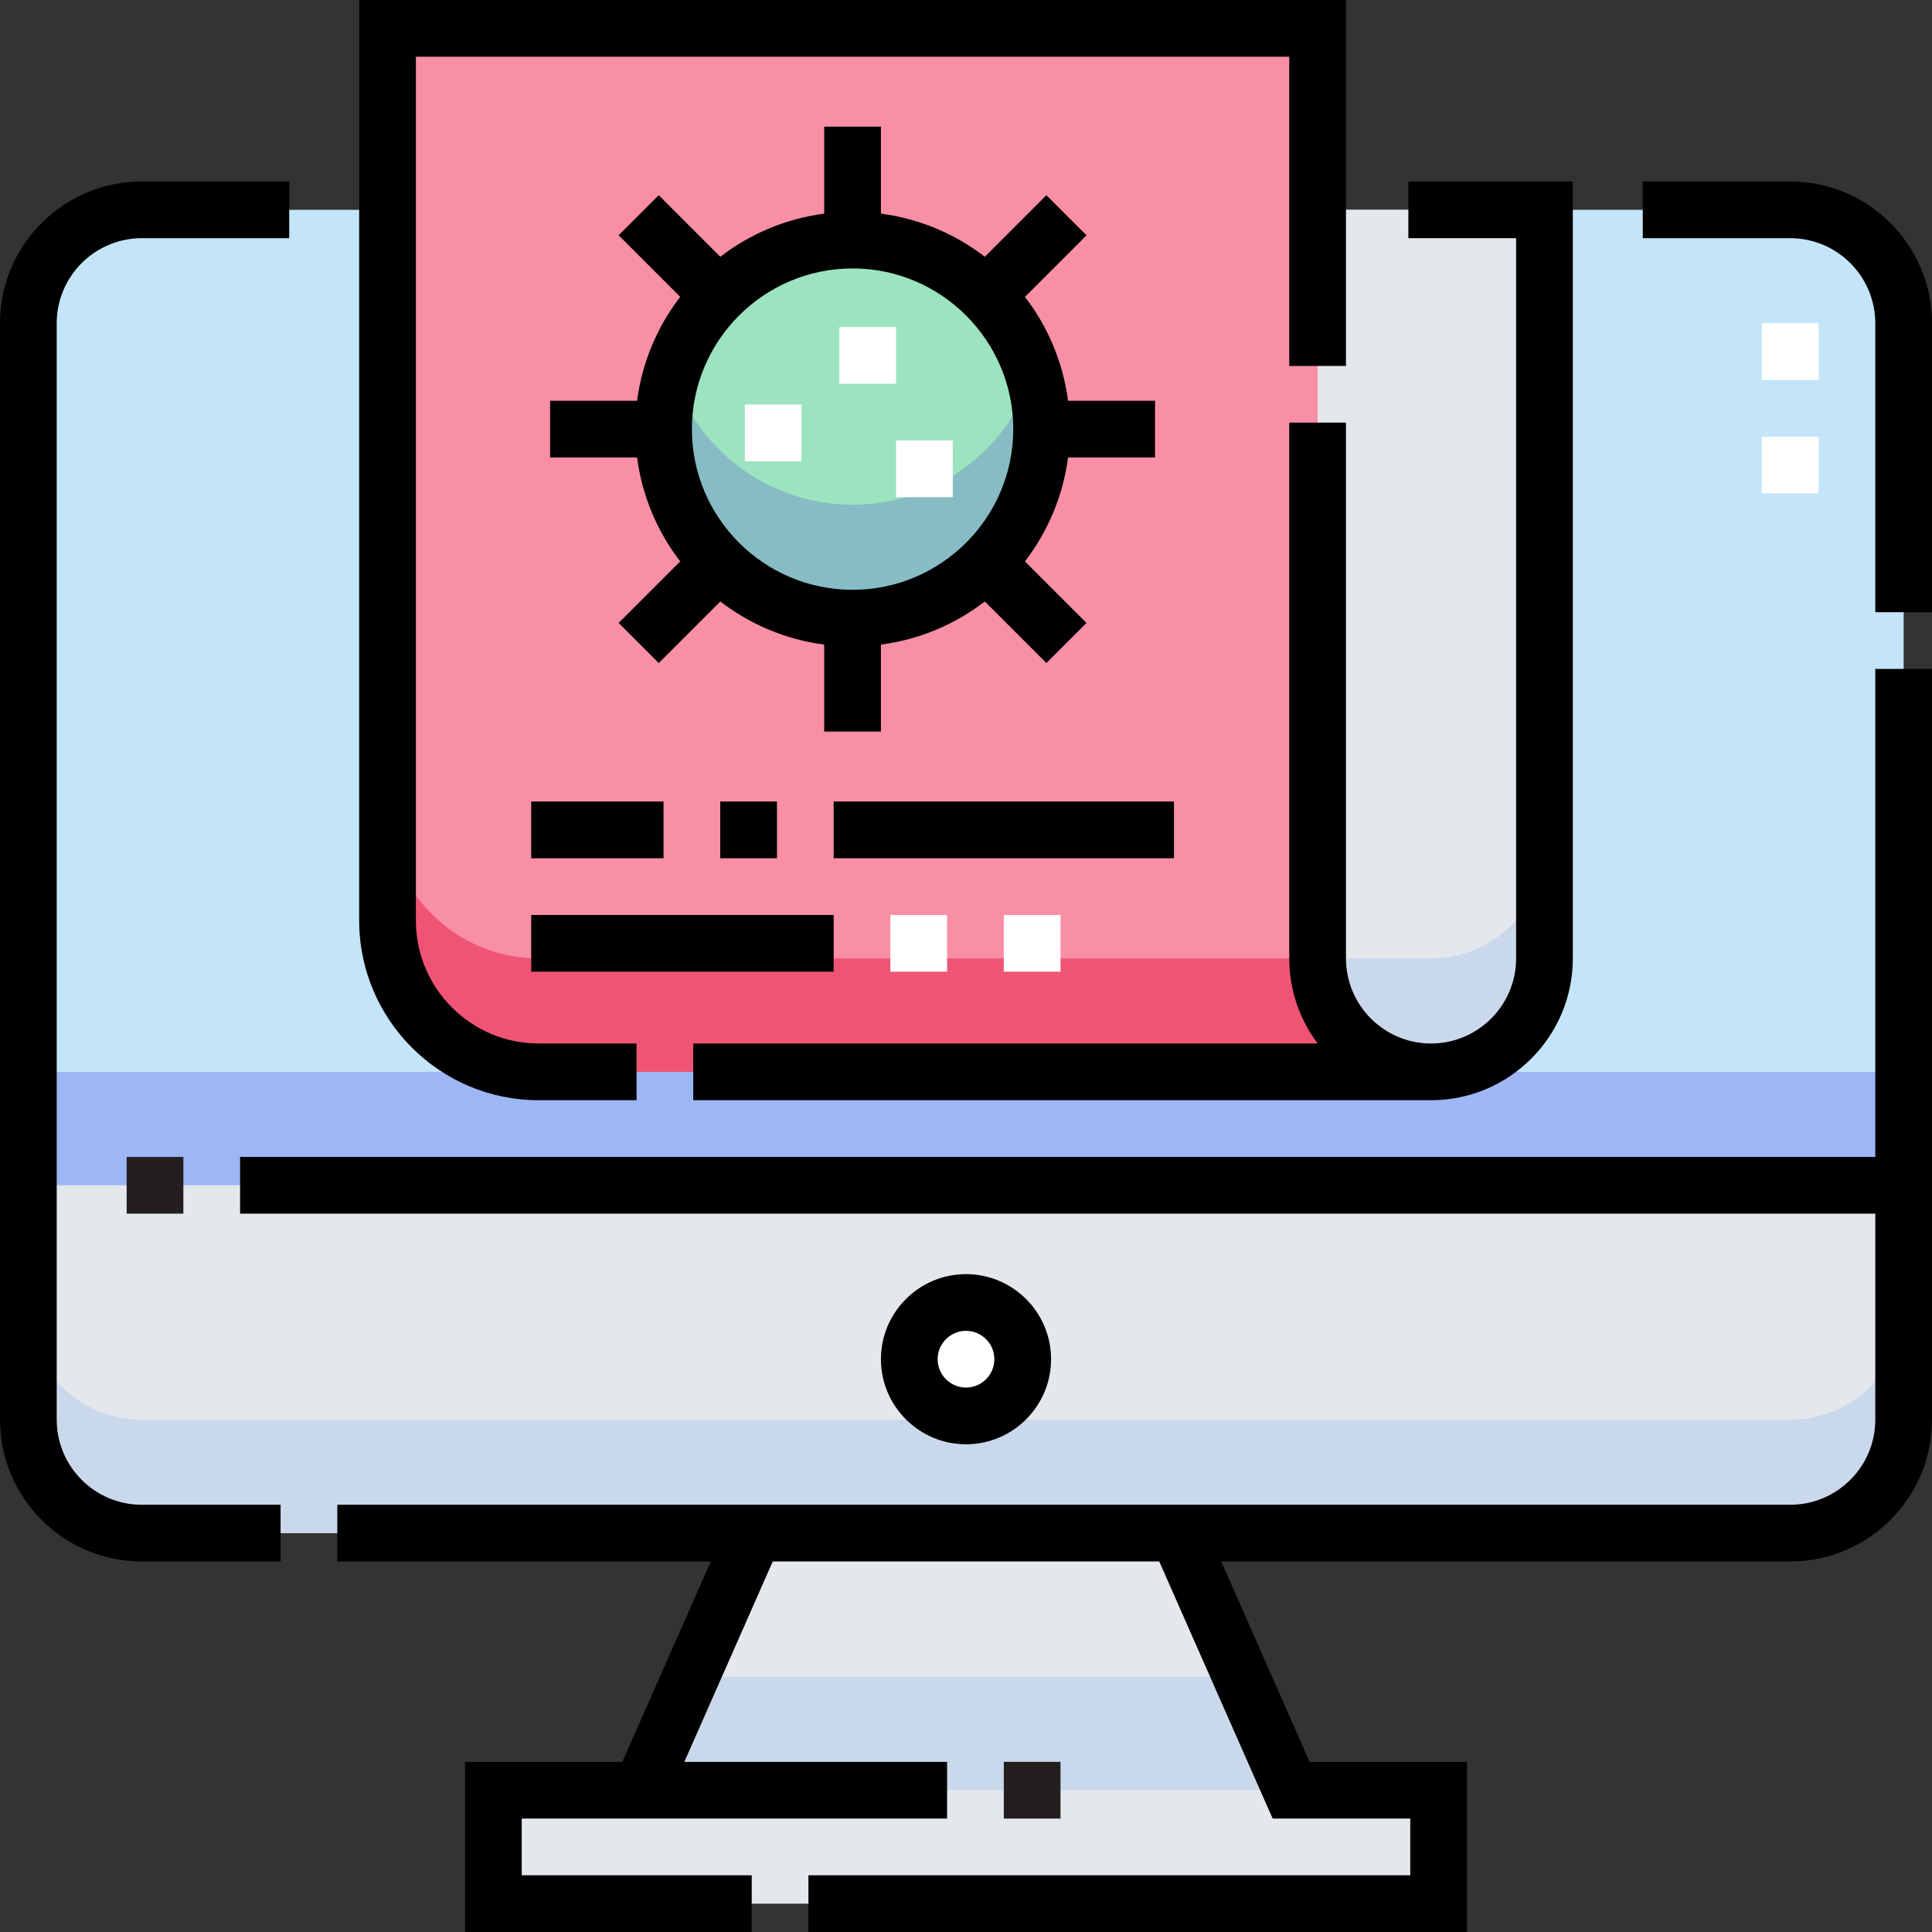 <svg id="Capa_1" enable-background="new 0 0 511 511" height="512" viewBox="0 0 511 511" width="512" xmlns="http://www.w3.org/2000/svg"><rect x="0" y="0" width="511" height="511" fill="#333333" stroke="none"/><g><g id="Filled_32_"><path d="m380.5 473.5v30h-250v-30h39l30-68h112l30 68z" fill="#e4e8ed"/><path d="m169.5 473.5h172l-13.235-30h-145.53z" fill="#cad8eb"/><path d="m503.5 85.5c0-16.569-13.431-30-30-30h-436c-16.569 0-30 13.431-30 30v236h496z" fill="#c4e5f9"/><path d="m7.5 283.5h496v38h-496z" fill="#9eb6f4"/><path d="m7.5 313.5v62c0 16.569 13.431 30 30 30h436c16.569 0 30-13.431 30-30v-62z" fill="#e4e8ed"/><circle cx="255.5" cy="359.5" fill="#fff" r="15"/><path d="m473.5 375.5h-436c-16.569 0-30-13.431-30-30v30c0 16.569 13.431 30 30 30h436c16.569 0 30-13.431 30-30v-30c0 16.569-13.431 30-30 30z" fill="#cad8eb"/><path d="m378.5 283.5c16.569 0 30-13.431 30-30v-198h-60v228z" fill="#e4e8ed"/><path d="m378.5 253.5h-30v30h30c16.569 0 30-13.431 30-30v-30c0 16.569-13.431 30-30 30z" fill="#cad8eb"/><path d="m348.5 253.5v-246h-246v236c0 22.091 17.909 40 40 40h236c-16.569 0-30-13.431-30-30z" fill="#f88fa4"/><path d="m348.5 253.5h-206c-22.091 0-40-17.909-40-40v30c0 22.091 17.909 40 40 40h236c-16.569 0-30-13.431-30-30z" fill="#f05475"/><circle cx="225.5" cy="113.5" fill="#9ce3bf" r="50"/><path d="m225.5 133.5c-22.346 0-41.312-14.736-47.698-35-1.493 4.738-2.302 9.776-2.302 15 0 27.57 22.43 50 50 50s50-22.43 50-50c0-5.224-.809-10.262-2.302-15-6.386 20.264-25.352 35-47.698 35z" fill="#87bcc4"/></g><g id="Outline_32_"><path d="m33.5 306h15v15h-15z" fill="#231f20"/><path d="m265.5 466h15v15h-15z" fill="#231f20"/><path d="m255.5 382c-12.407 0-22.5-10.094-22.5-22.5s10.093-22.5 22.5-22.5c12.406 0 22.5 10.094 22.5 22.5s-10.094 22.5-22.5 22.5zm0-30c-4.136 0-7.5 3.364-7.5 7.5s3.364 7.5 7.5 7.5 7.5-3.364 7.5-7.5-3.364-7.5-7.5-7.5z"/><g><path d="m496 176.931v129.069h-432.5v15h432.5v54.5c0 12.406-10.094 22.5-22.5 22.5h-384.287v15h98.781l-23.382 53h-41.612v45h75.824v-15h-60.824v-15h112.5v-15h-69.494l23.382-53h102.222l30 68h36.39v15h-159.176v15h174.176v-45h-41.611l-23.382-53h150.493c20.678 0 37.5-16.822 37.5-37.5v-198.569z"/><path d="m0 85.5v290c0 20.678 16.822 37.5 37.5 37.5h36.713v-15h-36.713c-12.407 0-22.5-10.094-22.5-22.5v-290c0-12.406 10.093-22.5 22.5-22.5h39v-15h-39c-20.678 0-37.5 16.822-37.5 37.5z"/><path d="m473.5 48h-39v15h39c12.406 0 22.5 10.094 22.5 22.5v76.431h15v-76.431c0-20.678-16.822-37.5-37.5-37.5z"/></g><path d="m378.5 291h-195.143v-15h165.16c-4.717-6.271-7.517-14.065-7.517-22.5v-141.715h15v141.715c0 12.406 10.094 22.5 22.5 22.5s22.5-10.094 22.5-22.5v-190.5h-28.5v-15h43.5v205.5c0 20.678-16.822 37.5-37.5 37.5zm-210.143 0h-25.857c-26.191 0-47.5-21.309-47.5-47.5v-243.5h261v96.785h-15v-81.785h-231v228.5c0 17.921 14.58 32.5 32.5 32.5h25.857z"/><path d="m310.5 227h-90v-15h90zm-105 0h-15v-15h15zm-30 0h-35v-15h35z"/><path d="m140.5 242h80v15h-80z"/><path d="m305.5 121v-15h-23.005c-1.342-10.251-5.388-19.658-11.405-27.482l16.282-16.282-10.607-10.607-16.283 16.281c-7.824-6.018-17.231-10.063-27.482-11.405v-23.005h-15v23.005c-10.251 1.342-19.658 5.388-27.482 11.406l-16.283-16.283-10.606 10.607 16.282 16.282c-6.018 7.824-10.063 17.231-11.406 27.482h-23.005v15h23.005c1.342 10.251 5.388 19.658 11.406 27.482l-16.282 16.282 10.606 10.607 16.283-16.283c7.824 6.018 17.231 10.063 27.482 11.406v23.007h15v-23.005c10.251-1.342 19.658-5.387 27.482-11.405l16.282 16.282 10.607-10.607-16.282-16.282c6.018-7.824 10.063-17.231 11.405-27.482h23.006zm-80 35c-23.435 0-42.5-19.065-42.5-42.5s19.065-42.5 42.5-42.5 42.5 19.065 42.5 42.5-19.065 42.5-42.5 42.5z"/></g><g fill="#fff"><path d="m466 115.5h15v15h-15z"/><path d="m466 85.5h15v15h-15z"/><path d="m235.5 242h15v15h-15z"/><path d="m265.5 242h15v15h-15z"/><path d="m222 86.5h15v15h-15z"/><path d="m197 107h15v15h-15z"/><path d="m237 116.5h15v15h-15z"/></g></g></svg>